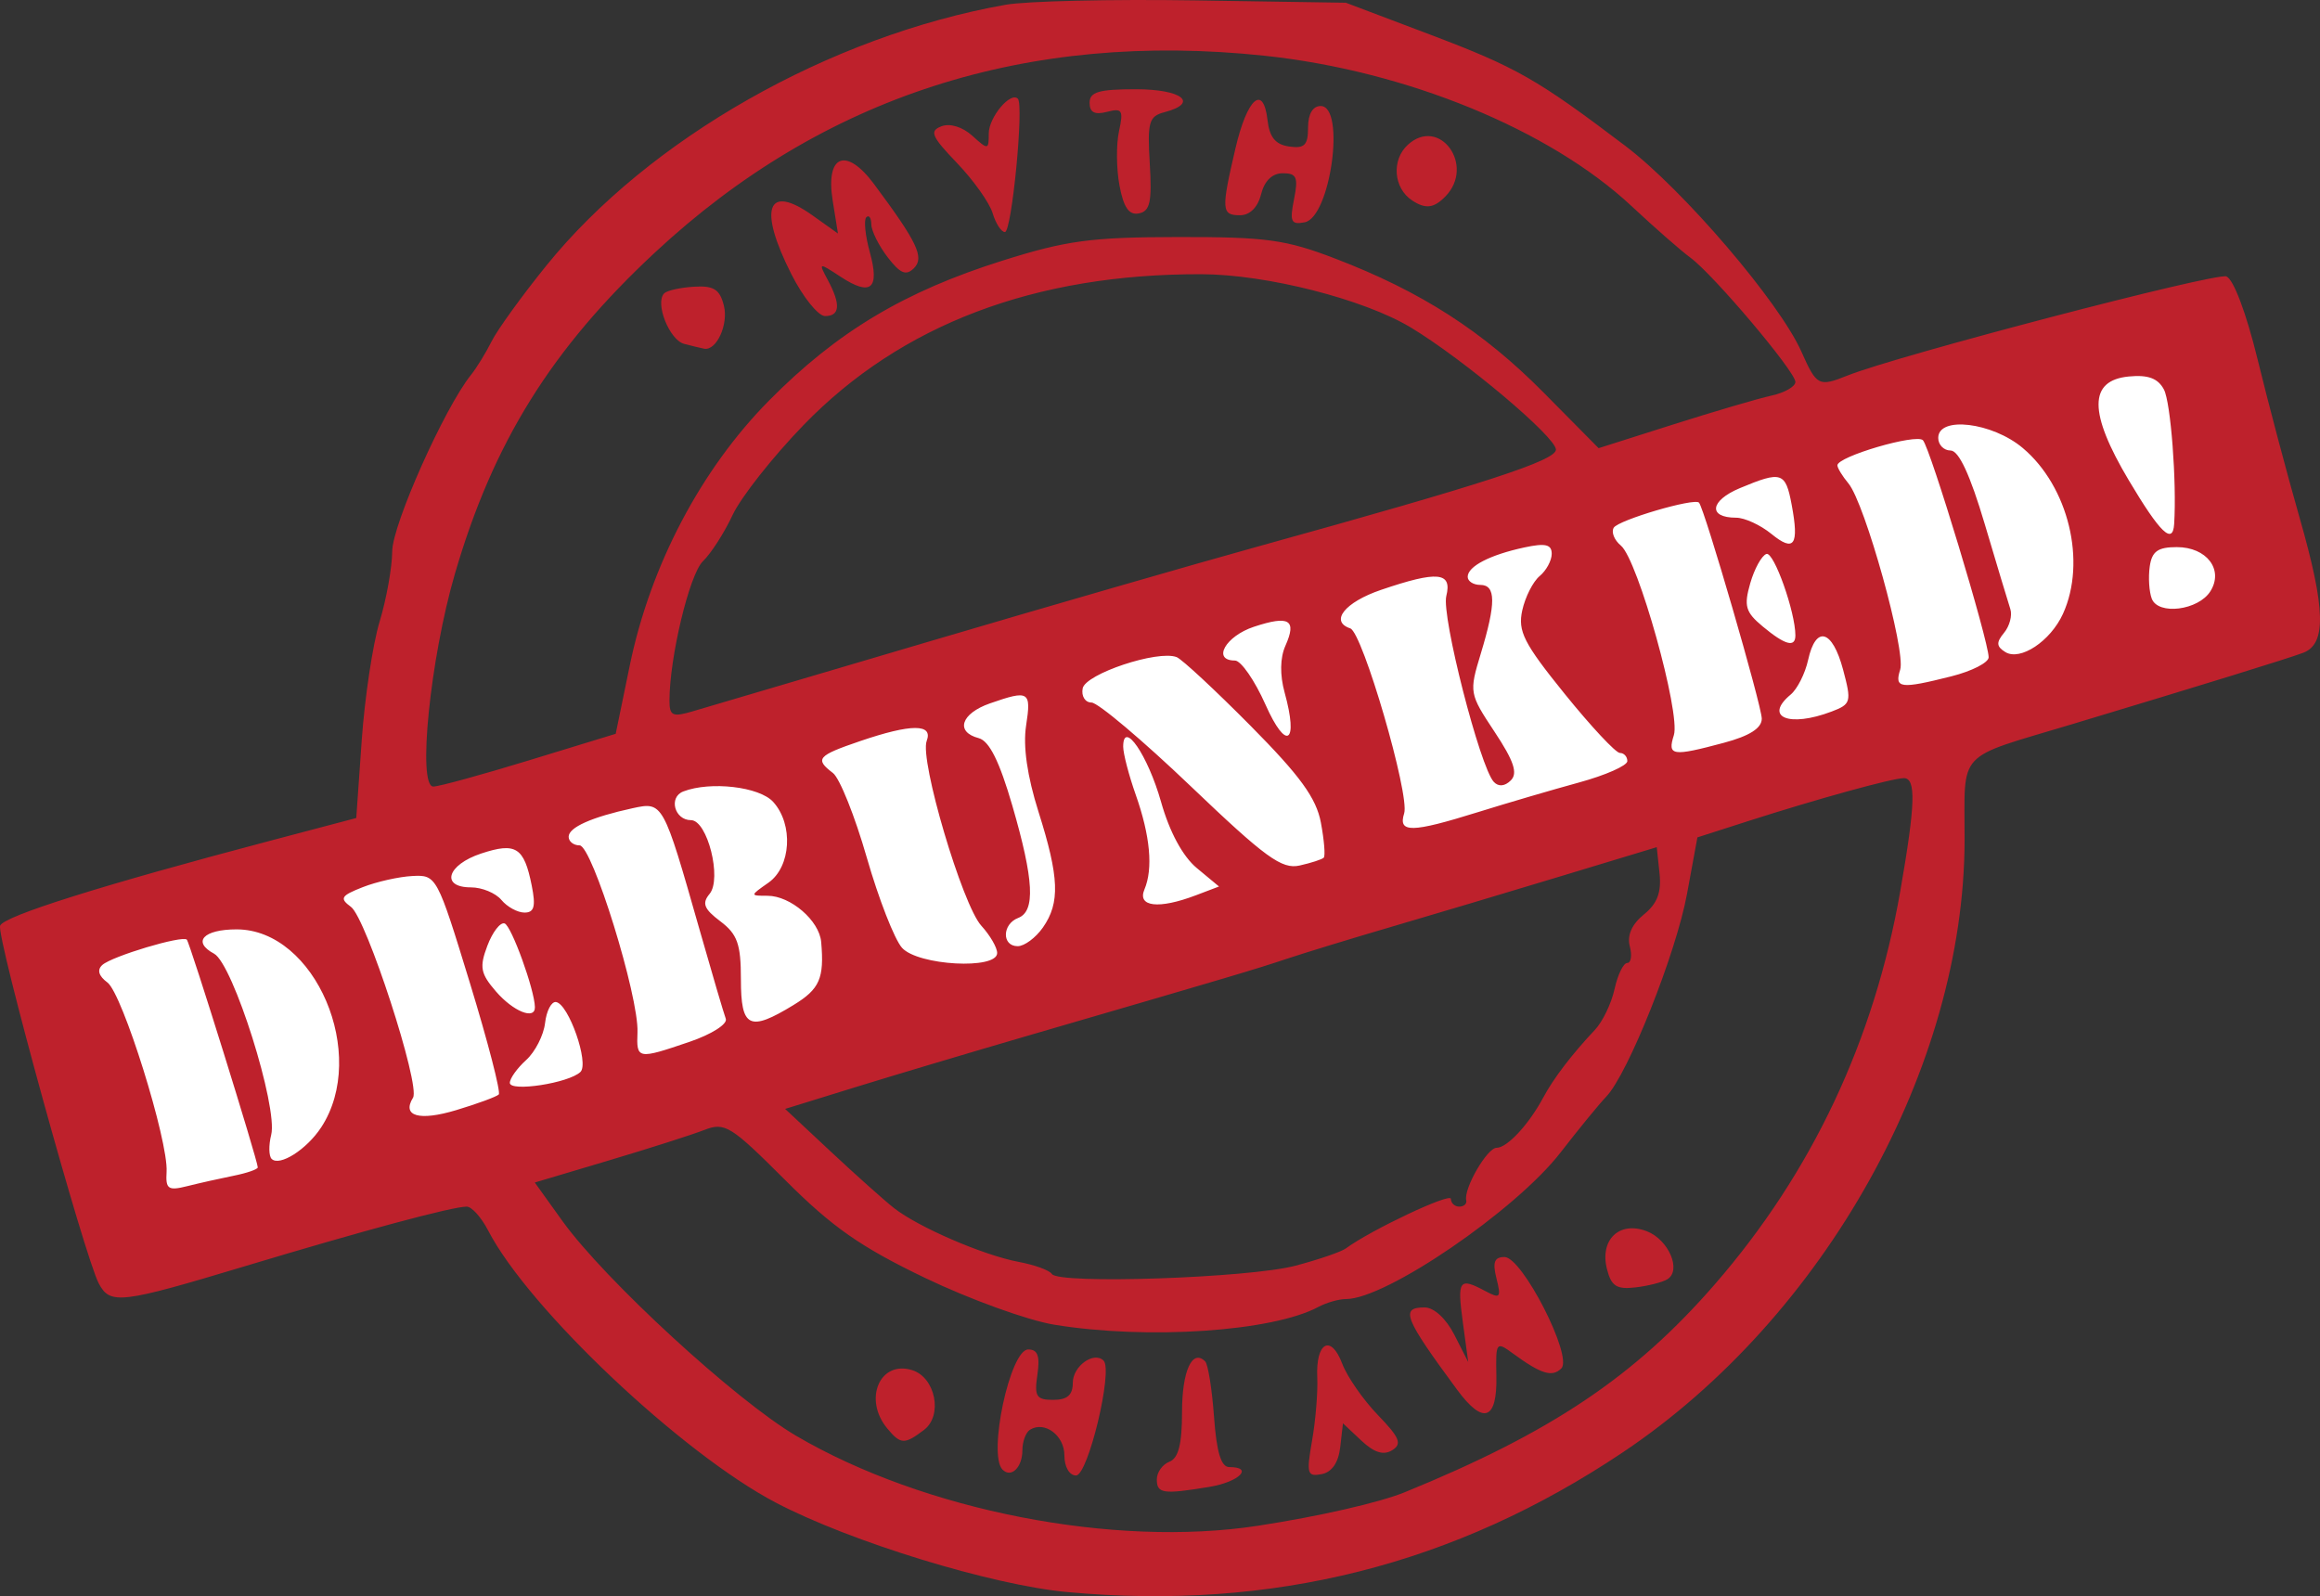 <?xml version="1.0" encoding="UTF-8" standalone="no"?>
<!-- Created with Inkscape (http://www.inkscape.org/) -->

<svg
   xmlns:dc="http://purl.org/dc/elements/1.1/"
   xmlns:cc="http://creativecommons.org/ns#"
   xmlns:rdf="http://www.w3.org/1999/02/22-rdf-syntax-ns#"
   xmlns:svg="http://www.w3.org/2000/svg"
   xmlns="http://www.w3.org/2000/svg"
   xmlns:sodipodi="http://sodipodi.sourceforge.net/DTD/sodipodi-0.dtd"
   xmlns:inkscape="http://www.inkscape.org/namespaces/inkscape"
   width="424.112"
   height="291.823"
   id="svg2"
   version="1.1"
   inkscape:version="0.48.1 r9760"
   sodipodi:docname="debunked.svg">
  <rect width="100%" height="100%" fill="#333333" stroke="none"/>
  <defs
     id="defs4" />
  <sodipodi:namedview
     id="base"
     pagecolor="#ffffff"
     bordercolor="#666666"
     borderopacity="1.0"
     inkscape:pageopacity="0.0"
     inkscape:pageshadow="2"
     inkscape:zoom="1"
     inkscape:cx="328.33296"
     inkscape:cy="225.78469"
     inkscape:document-units="px"
     inkscape:current-layer="layer1"
     showgrid="false"
     fit-margin-top="32"
     fit-margin-left="0"
     fit-margin-right="0"
     fit-margin-bottom="0"
     inkscape:window-width="1366"
     inkscape:window-height="744"
     inkscape:window-x="0"
     inkscape:window-y="24"
     inkscape:window-maximized="1" />
  <g
     inkscape:label="Layer 1"
     inkscape:groupmode="layer"
     id="layer1"
     transform="translate(-161.751,-384.457)">
    <g
       id="g3840">
      <rect
         ry="0"
         transform="matrix(0.958,-0.288,0.303,0.953,0,0)"
         y="585.905"
         x="-8.207"
         height="53.622"
         width="410.431"
         id="rect3838"
         style="fill:#ffffff;fill-opacity:1;stroke:none" />
      <path
         inkscape:connector-curvature="0"
         id="path3049"
         d="m 356.883,675.53 c -13.792,-1.267 -39.576,-9.169 -53.243,-16.319 -17.257,-9.028 -45.278,-35.526 -52.658,-49.798 -1.239,-2.395 -2.999,-4.355 -3.911,-4.355 -2.623,0 -18.825,4.353 -40.503,10.882 -22.741,6.849 -24.666,7.08 -26.741,3.202 -2.591,-4.841 -18.782,-63.543 -18.052,-65.446 0.68,-1.771 18.581,-7.398 49.572,-15.583 l 15.531,-4.101 0.999,-14.213 c 0.549,-7.817 2.02,-17.579 3.268,-21.694 1.248,-4.114 2.286,-9.899 2.305,-12.856 0.033,-4.899 9.561,-26.235 14.404,-32.256 1.019,-1.267 2.717,-4.032 3.773,-6.144 1.056,-2.112 5.549,-8.33 9.985,-13.817 18.773,-23.223 51.801,-41.987 83.964,-47.703 3.802,-0.676 19.354,-1.035 34.56,-0.8 l 27.648,0.429 15.301,5.787 c 15.867,6.001 19.646,8.154 35.798,20.393 10.585,8.021 28.18,28.591 32.187,37.631 2.771,6.251 3.162,6.453 8.418,4.345 9.066,-3.636 67.3,-18.871 69.26,-18.119 1.306,0.501 3.649,6.73 5.711,15.184 1.923,7.884 5.374,20.901 7.671,28.926 4.78,16.706 4.943,23.103 0.63,24.709 -2.96,1.103 -17.935,5.73 -42.11,13.012 -21.605,6.508 -19.724,4.482 -19.759,21.274 -0.085,41.413 -25.622,87.17 -62.418,111.839 -30.785,20.639 -64.107,29.033 -101.591,25.59 z m 34.775,-12.119 c 11.143,-1.706 22.235,-4.236 26.88,-6.131 26.807,-10.936 42.059,-21.168 56.721,-38.052 17.728,-20.414 29.124,-44.605 33.891,-71.939 2.755,-15.797 2.902,-20.568 0.634,-20.568 -2.06,0 -15.802,3.791 -28.394,7.832 l -9.342,2.998 -1.899,10.329 c -1.999,10.871 -10.781,32.919 -14.765,37.07 -1.29,1.344 -5.049,5.939 -8.354,10.211 -8.181,10.577 -31.908,26.793 -39.203,26.793 -1.312,0 -3.586,0.645 -5.053,1.434 -8.388,4.51 -31.245,6.049 -48.316,3.253 -4.831,-0.791 -15.441,-4.634 -23.576,-8.538 -11.782,-5.655 -16.984,-9.291 -25.561,-17.869 -9.994,-9.994 -11.061,-10.656 -14.824,-9.19 -2.23,0.869 -10.113,3.385 -17.518,5.592 l -13.464,4.013 5.016,6.992 c 7.723,10.767 31.741,32.852 42.749,39.309 23.375,13.712 58.092,20.483 84.38,16.459 z m -18.432,-8.481 c 0,-1.294 1.037,-2.75 2.304,-3.236 1.65,-0.633 2.304,-3.211 2.304,-9.077 0,-7.517 1.874,-11.621 4.231,-9.264 0.525,0.525 1.253,5.087 1.618,10.138 0.467,6.463 1.292,9.184 2.784,9.184 4.545,0 1.809,2.721 -3.641,3.622 -8.448,1.396 -9.6,1.232 -9.6,-1.366 z m -28.202,-1.786 c -2.73,-2.73 1.382,-21.974 4.695,-21.974 1.739,0 2.175,1.2 1.675,4.608 -0.586,3.994 -0.2,4.608 2.898,4.608 2.568,0 3.574,-0.878 3.574,-3.12 0,-3.045 3.858,-5.822 5.629,-4.051 1.77,1.77 -2.84,20.995 -5.035,20.995 -1.223,0 -2.13,-1.566 -2.13,-3.676 0,-3.651 -3.606,-6.341 -6.283,-4.687 -0.769,0.475 -1.397,2.164 -1.397,3.754 0,3.13 -2.043,5.126 -3.626,3.542 z m 56.582,-5.307 c 0.646,-3.676 1.073,-8.878 0.949,-11.56 -0.297,-6.426 2.503,-7.969 4.561,-2.512 0.895,2.374 3.823,6.593 6.507,9.376 4.025,4.172 4.483,5.304 2.618,6.457 -1.573,0.972 -3.288,0.435 -5.625,-1.761 l -3.363,-3.159 -0.501,4.369 c -0.324,2.827 -1.528,4.563 -3.41,4.921 -2.632,0.5 -2.797,-0.084 -1.735,-6.131 z m -77.661,-2.23 c -4.435,-5.343 -1.345,-12.527 4.579,-10.647 4.252,1.35 5.617,8.286 2.148,10.917 -3.575,2.711 -4.277,2.683 -6.727,-0.269 z m 104.187,-7.06 c -9.709,-13.159 -10.459,-15.057 -5.945,-15.057 1.704,0 3.919,2.039 5.424,4.992 l 2.543,4.992 -0.99,-7.296 c -1.049,-7.729 -0.675,-8.244 4.117,-5.68 2.718,1.454 2.922,1.224 2.037,-2.304 -0.747,-2.975 -0.394,-3.921 1.464,-3.921 3.258,0 12.551,18.204 10.394,20.362 -1.66,1.66 -3.708,1.033 -8.803,-2.697 -3.117,-2.282 -3.202,-2.169 -3.072,4.047 0.171,8.134 -2.384,9.047 -7.169,2.562 z m 27.38,-22.082 c -1.347,-5.368 2.267,-8.816 7.254,-6.92 4.014,1.526 6.442,7.157 3.792,8.794 -0.887,0.548 -3.517,1.218 -5.845,1.49 -3.434,0.4 -4.415,-0.235 -5.2,-3.364 z m -56.942,-0.606 c 4.224,-1.116 8.371,-2.539 9.216,-3.162 4.572,-3.371 19.2,-10.275 19.2,-9.061 0,0.781 0.691,1.421 1.536,1.421 0.845,0 1.415,-0.518 1.268,-1.152 -0.497,-2.136 3.818,-9.6 5.549,-9.6 1.939,0 5.895,-4.268 8.543,-9.216 1.871,-3.496 5.233,-7.897 9.444,-12.363 1.392,-1.477 3.003,-4.829 3.578,-7.449 0.576,-2.62 1.618,-4.764 2.317,-4.764 0.699,0 0.909,-1.38 0.468,-3.066 -0.521,-1.991 0.38,-4.023 2.571,-5.797 2.452,-1.985 3.234,-4.039 2.866,-7.521 l -0.507,-4.789 -17.664,5.35 c -9.715,2.942 -23.539,7.071 -30.72,9.175 -7.181,2.104 -15.821,4.745 -19.2,5.869 -6.079,2.023 -9.422,3.016 -46.848,13.918 -10.56,3.076 -24.985,7.381 -32.055,9.567 l -12.855,3.975 8.323,7.78 c 4.578,4.279 9.782,8.93 11.566,10.336 4.434,3.495 16.339,8.637 22.8,9.85 2.93,0.55 5.665,1.545 6.077,2.213 1.185,1.917 36.029,0.734 44.529,-1.512 z M 204.443,599.416 c 2.436,-0.487 4.429,-1.177 4.429,-1.534 0,-1.227 -12.414,-41.078 -12.969,-41.633 -0.823,-0.823 -13.662,3.023 -15.447,4.627 -1,0.899 -0.674,2.018 0.935,3.208 2.751,2.034 11.157,28.942 10.812,34.612 -0.193,3.169 0.282,3.496 3.796,2.614 2.209,-0.554 6.009,-1.406 8.445,-1.894 z m 16.019,-8.841 c 8.707,-13.288 -1.077,-36.205 -15.458,-36.205 -6.067,0 -8.175,2.274 -4.12,4.444 3.467,1.855 11.72,28.043 10.442,33.133 -0.475,1.891 -0.439,3.863 0.079,4.381 1.444,1.444 6.406,-1.709 9.056,-5.754 z m 32.463,-6.017 c 0.408,-0.408 -1.974,-9.614 -5.294,-20.457 -5.972,-19.505 -6.084,-19.712 -10.494,-19.487 -2.452,0.125 -6.531,1.041 -9.066,2.035 -4.009,1.572 -4.289,2.042 -2.157,3.612 2.8,2.062 12.738,32.621 11.342,34.879 -2.095,3.389 1.12,4.315 7.9,2.274 3.864,-1.163 7.359,-2.448 7.767,-2.857 z m 14.935,-4.123 c 1.633,-1.583 -2.154,-12.435 -4.46,-12.779 -0.845,-0.126 -1.748,1.6 -2.007,3.835 -0.259,2.235 -1.814,5.28 -3.456,6.766 -1.642,1.486 -2.985,3.363 -2.985,4.171 0,1.712 10.807,0.043 12.908,-1.993 z m 19.939,-5.505 c 4.054,-1.381 6.993,-3.254 6.629,-4.224 -0.359,-0.959 -2.523,-8.309 -4.809,-16.335 -6.647,-23.336 -6.66,-23.361 -12.228,-22.151 -7.482,1.627 -11.687,3.503 -11.687,5.217 0,0.866 0.898,1.574 1.996,1.574 2.298,0 10.853,27.616 10.587,34.176 -0.201,4.947 -8.4e-4,4.984 9.512,1.743 z m 18.993,-6.718 c 4.803,-2.928 5.66,-4.877 5.077,-11.537 -0.343,-3.917 -5.607,-8.448 -9.812,-8.448 -3.228,0 -3.227,-0.012 0.17,-2.391 4.142,-2.901 4.599,-10.649 0.872,-14.768 -2.521,-2.786 -11.453,-3.826 -16.435,-1.914 -2.736,1.05 -1.612,5.249 1.406,5.249 3.001,0 5.696,10.709 3.394,13.483 -1.43,1.723 -1.027,2.749 1.966,5.006 3.125,2.357 3.764,4.16 3.764,10.607 0,8.882 1.53,9.633 9.6,4.713 z m -47.256,0.367 c -0.065,-3.201 -4.296,-14.88 -5.541,-15.295 -0.788,-0.263 -2.205,1.572 -3.15,4.076 -1.48,3.921 -1.261,5.083 1.578,8.368 3.162,3.659 7.162,5.263 7.113,2.851 z m 84.504,-9.885 c 0,-1.002 -1.304,-3.248 -2.898,-4.992 -3.461,-3.787 -11.311,-30.333 -9.988,-33.779 1.217,-3.172 -2.812,-3.162 -12.184,0.032 -7.809,2.661 -8.319,3.261 -4.95,5.83 1.23,0.938 4.012,7.891 6.183,15.451 2.171,7.56 5.074,14.991 6.45,16.512 2.936,3.244 17.387,4.03 17.387,0.945 z m 8.361,-4.665 c 3.168,-4.523 2.991,-9.157 -0.808,-21.162 -2.063,-6.521 -2.849,-11.982 -2.266,-15.744 0.976,-6.297 0.546,-6.563 -6.594,-4.074 -5.316,1.853 -6.412,5.224 -2.067,6.36 1.93,0.505 3.794,4.246 6.144,12.335 3.955,13.613 4.252,19.315 1.069,20.536 -2.945,1.13 -3.013,5.164 -0.087,5.164 1.219,0 3.293,-1.536 4.608,-3.414 z m -93.447,-7.674 c -1.4,-7.002 -2.894,-7.948 -9.238,-5.855 -6.249,2.062 -7.493,6.191 -1.865,6.191 2.009,0 4.512,1.037 5.564,2.304 1.052,1.267 2.951,2.304 4.22,2.304 1.78,0 2.082,-1.131 1.319,-4.944 z m 121.391,1.792 4.249,-1.616 -4.066,-3.376 c -2.561,-2.127 -4.976,-6.597 -6.525,-12.08 -2.414,-8.543 -6.924,-15.128 -6.924,-10.11 0,1.264 1.031,5.222 2.292,8.794 2.654,7.523 3.203,13.5 1.589,17.315 -1.349,3.189 2.624,3.643 9.385,1.072 z m 23.396,-6.886 c 0.314,-0.314 0.08,-3.196 -0.521,-6.403 -0.842,-4.495 -3.79,-8.555 -12.857,-17.706 -6.47,-6.531 -12.55,-12.182 -13.51,-12.557 -3.435,-1.343 -16.669,3.06 -17.181,5.716 -0.274,1.423 0.455,2.588 1.62,2.588 1.165,0 9.337,6.898 18.161,15.329 13.623,13.017 16.621,15.199 19.88,14.467 2.11,-0.474 4.094,-1.119 4.408,-1.433 z m 28.203,-8.328 c 5.298,-1.653 13.607,-4.091 18.464,-5.419 4.858,-1.328 8.832,-3.086 8.832,-3.907 0,-0.821 -0.613,-1.493 -1.363,-1.493 -0.75,0 -5.292,-4.863 -10.094,-10.806 -7.476,-9.253 -8.591,-11.446 -7.754,-15.254 0.537,-2.446 1.969,-5.271 3.182,-6.278 1.213,-1.007 2.205,-2.837 2.205,-4.068 0,-1.721 -1.154,-1.99 -4.992,-1.166 -6.3,1.353 -10.368,3.46 -10.368,5.37 0,0.815 1.037,1.482 2.304,1.482 2.868,0 2.892,3.331 0.088,12.567 -2.148,7.079 -2.109,7.302 2.53,14.306 3.519,5.312 4.27,7.557 2.967,8.86 -1.096,1.096 -2.254,1.202 -3.112,0.286 -2.524,-2.696 -9.599,-30.354 -8.69,-33.974 1.106,-4.406 -1.586,-4.662 -11.942,-1.133 -6.609,2.252 -9.413,5.769 -5.609,7.037 2.25,0.75 10.911,30.474 9.852,33.812 -1.148,3.618 1.321,3.577 13.5,-0.222 z m -173.391,-9.497 15.754,-4.822 2.564,-12.458 c 3.762,-18.282 12.997,-35.855 25.473,-48.473 12.416,-12.558 24.704,-19.922 42.689,-25.583 11.689,-3.679 16.188,-4.284 32.031,-4.307 16.165,-0.023 19.706,0.462 28.787,3.944 15.698,6.018 26.999,13.287 38.092,24.5 l 10.046,10.156 13.621,-4.327 c 7.492,-2.38 15.585,-4.758 17.986,-5.286 2.4,-0.527 4.364,-1.649 4.364,-2.494 0,-1.9 -15.001,-19.658 -19.2,-22.728 -1.69,-1.235 -6.528,-5.475 -10.752,-9.422 -14.975,-13.99 -41.239,-24.75 -67.106,-27.491 -43.431,-4.602 -80.735,7.432 -111.373,35.93 -18.953,17.628 -29.617,34.753 -36.626,58.811 -4.514,15.494 -6.881,38.873 -3.936,38.873 1.008,0 8.922,-2.17 17.586,-4.822 z m 28.271,-76.109 c -2.713,-0.709 -5.395,-7.499 -3.651,-9.243 0.519,-0.519 2.974,-1.064 5.458,-1.211 3.61,-0.215 4.702,0.48 5.452,3.465 0.865,3.445 -1.354,8.286 -3.607,7.87 -0.53,-0.098 -2.173,-0.494 -3.651,-0.88 z m 19.609,-12.714 c -6.12,-12.078 -4.463,-16.697 3.864,-10.768 l 4.637,3.302 -0.968,-6.051 c -1.333,-8.337 2.469,-9.837 7.566,-2.986 7.94,10.673 9.248,13.43 7.293,15.379 -1.437,1.432 -2.504,0.987 -4.802,-1.999 -1.625,-2.112 -2.97,-4.819 -2.989,-6.016 -0.019,-1.197 -0.43,-1.78 -0.914,-1.296 -0.484,0.484 -0.196,3.359 0.641,6.388 1.854,6.714 0.195,8.116 -5.322,4.501 -4.072,-2.668 -4.095,-2.662 -2.347,0.603 2.385,4.456 2.22,6.572 -0.513,6.572 -1.253,0 -4.018,-3.433 -6.144,-7.629 z m 36.775,-11.187 c -0.571,-1.901 -3.5,-6.025 -6.509,-9.164 -4.677,-4.881 -5.09,-5.854 -2.848,-6.714 1.557,-0.597 3.847,0.102 5.637,1.722 2.902,2.626 3.015,2.611 3.015,-0.394 0,-2.97 3.969,-7.721 5.321,-6.369 1.139,1.139 -1.118,24.375 -2.367,24.375 -0.666,0 -1.678,-1.555 -2.249,-3.456 z m 55.098,-2.532 c 0.806,-4.029 0.489,-4.764 -2.052,-4.764 -1.924,0 -3.351,1.381 -3.968,3.84 -0.603,2.403 -2.051,3.84 -3.869,3.84 -3.376,0 -3.443,-0.98 -0.826,-12.192 2.158,-9.248 5.109,-11.849 5.874,-5.18 0.357,3.116 1.455,4.452 3.951,4.806 2.815,0.4 3.456,-0.242 3.456,-3.456 0,-2.484 0.854,-3.947 2.304,-3.947 4.606,0 1.808,20.346 -2.923,21.257 -2.49,0.48 -2.765,-0.114 -1.947,-4.205 z m -31.903,-2.511 c -0.576,-3.07 -0.616,-7.544 -0.089,-9.942 0.844,-3.845 0.583,-4.263 -2.21,-3.532 -2.235,0.585 -3.168,0.097 -3.168,-1.655 0,-1.986 1.692,-2.483 8.448,-2.483 8.473,0 11.63,2.528 5.243,4.198 -2.851,0.746 -3.148,1.786 -2.688,9.422 0.42,6.971 0.047,8.677 -1.986,9.079 -1.809,0.358 -2.793,-1.051 -3.55,-5.087 z m 53.492,2.716 c -3.422,-2.255 -3.808,-7.433 -0.76,-10.192 5.782,-5.232 12.346,3.804 6.862,9.447 -2.12,2.181 -3.64,2.367 -6.102,0.745 z m 56.987,99.162 c 4.704,-1.258 6.934,-2.677 6.934,-4.413 0,-2.363 -10.495,-38.476 -11.478,-39.498 -0.867,-0.901 -14.709,3.171 -15.582,4.584 -0.493,0.797 0.094,2.267 1.303,3.267 3.103,2.565 10.955,30.663 9.687,34.661 -1.205,3.796 -0.327,3.93 9.136,1.399 z m -80.293,-9.197 c -0.889,-3.22 -0.836,-6.35 0.145,-8.549 2.117,-4.745 0.703,-5.601 -5.744,-3.474 -5.21,1.719 -7.721,6.178 -3.48,6.178 1.1,0 3.612,3.629 5.583,8.064 3.812,8.578 6.079,7.139 3.495,-2.219 z m -64.838,-9.368 c 21.543,-6.362 48.5,-14.151 59.905,-17.309 41.552,-11.506 54.529,-15.726 54.529,-17.732 0,-2.304 -16.884,-16.514 -26.518,-22.319 -8.598,-5.18 -26.397,-9.714 -38.267,-9.747 -30.463,-0.085 -54.94,9.195 -72.749,27.578 -5.625,5.806 -11.461,13.203 -12.969,16.437 -1.508,3.234 -3.953,7.043 -5.432,8.464 -2.454,2.357 -6.113,17.603 -6.113,25.467 0,2.794 0.562,3.057 4.224,1.976 2.323,-0.686 21.85,-6.452 43.392,-12.814 z m 164.837,12.848 c 3.555,-1.352 3.666,-1.762 2.087,-7.68 -1.954,-7.32 -4.981,-8.15 -6.387,-1.75 -0.544,2.476 -1.981,5.326 -3.194,6.332 -4.97,4.125 -0.292,6.059 7.494,3.098 z m 21.877,-6.435 c 3.753,-0.945 6.824,-2.512 6.824,-3.483 0,-2.976 -10.722,-38.392 -12.014,-39.684 -1.241,-1.241 -15.634,2.983 -15.634,4.588 0,0.488 0.909,1.978 2.02,3.312 3.024,3.631 10.534,30.656 9.459,34.042 -1.09,3.434 0.005,3.577 9.345,1.225 z m 20.412,-11.432 c 4.344,-9.534 1.01,-23.277 -7.352,-30.314 -5.595,-4.708 -15.451,-5.887 -15.451,-1.848 0,1.267 1.015,2.304 2.255,2.304 1.506,0 3.578,4.46 6.243,13.44 2.194,7.392 4.302,14.392 4.684,15.555 0.382,1.163 -0.136,3.117 -1.153,4.341 -1.452,1.75 -1.403,2.501 0.232,3.512 2.73,1.687 8.259,-1.978 10.542,-6.989 z m -48.916,3.956 c 0,-4.291 -3.93,-15.352 -5.293,-14.898 -0.865,0.288 -2.197,2.701 -2.961,5.362 -1.192,4.158 -0.872,5.267 2.281,7.893 4.079,3.397 5.972,3.918 5.972,1.643 z m 75.87,-8.086 c 2.468,-3.942 -0.675,-8.064 -6.149,-8.064 -3.477,0 -4.55,0.774 -4.946,3.568 -0.278,1.962 -0.109,4.601 0.375,5.863 1.177,3.067 8.531,2.129 10.72,-1.367 z m -76.552,-15.827 c -1.12,-5.973 -1.846,-6.204 -9.462,-3.022 -5.486,2.292 -5.882,5.408 -0.688,5.408 1.546,0 4.443,1.33 6.437,2.956 4.187,3.412 5.106,2.089 3.712,-5.342 z m 69.924,3.538 c 0.486,-7.712 -0.624,-22.262 -1.877,-24.602 -1.092,-2.041 -2.898,-2.708 -6.411,-2.368 -7.375,0.714 -7.378,6.595 -0.009,18.974 5.737,9.638 8.052,11.869 8.296,7.996 z"
         style="fill:#be212c;fill-opacity:1" />
    </g>
  </g>
</svg>
